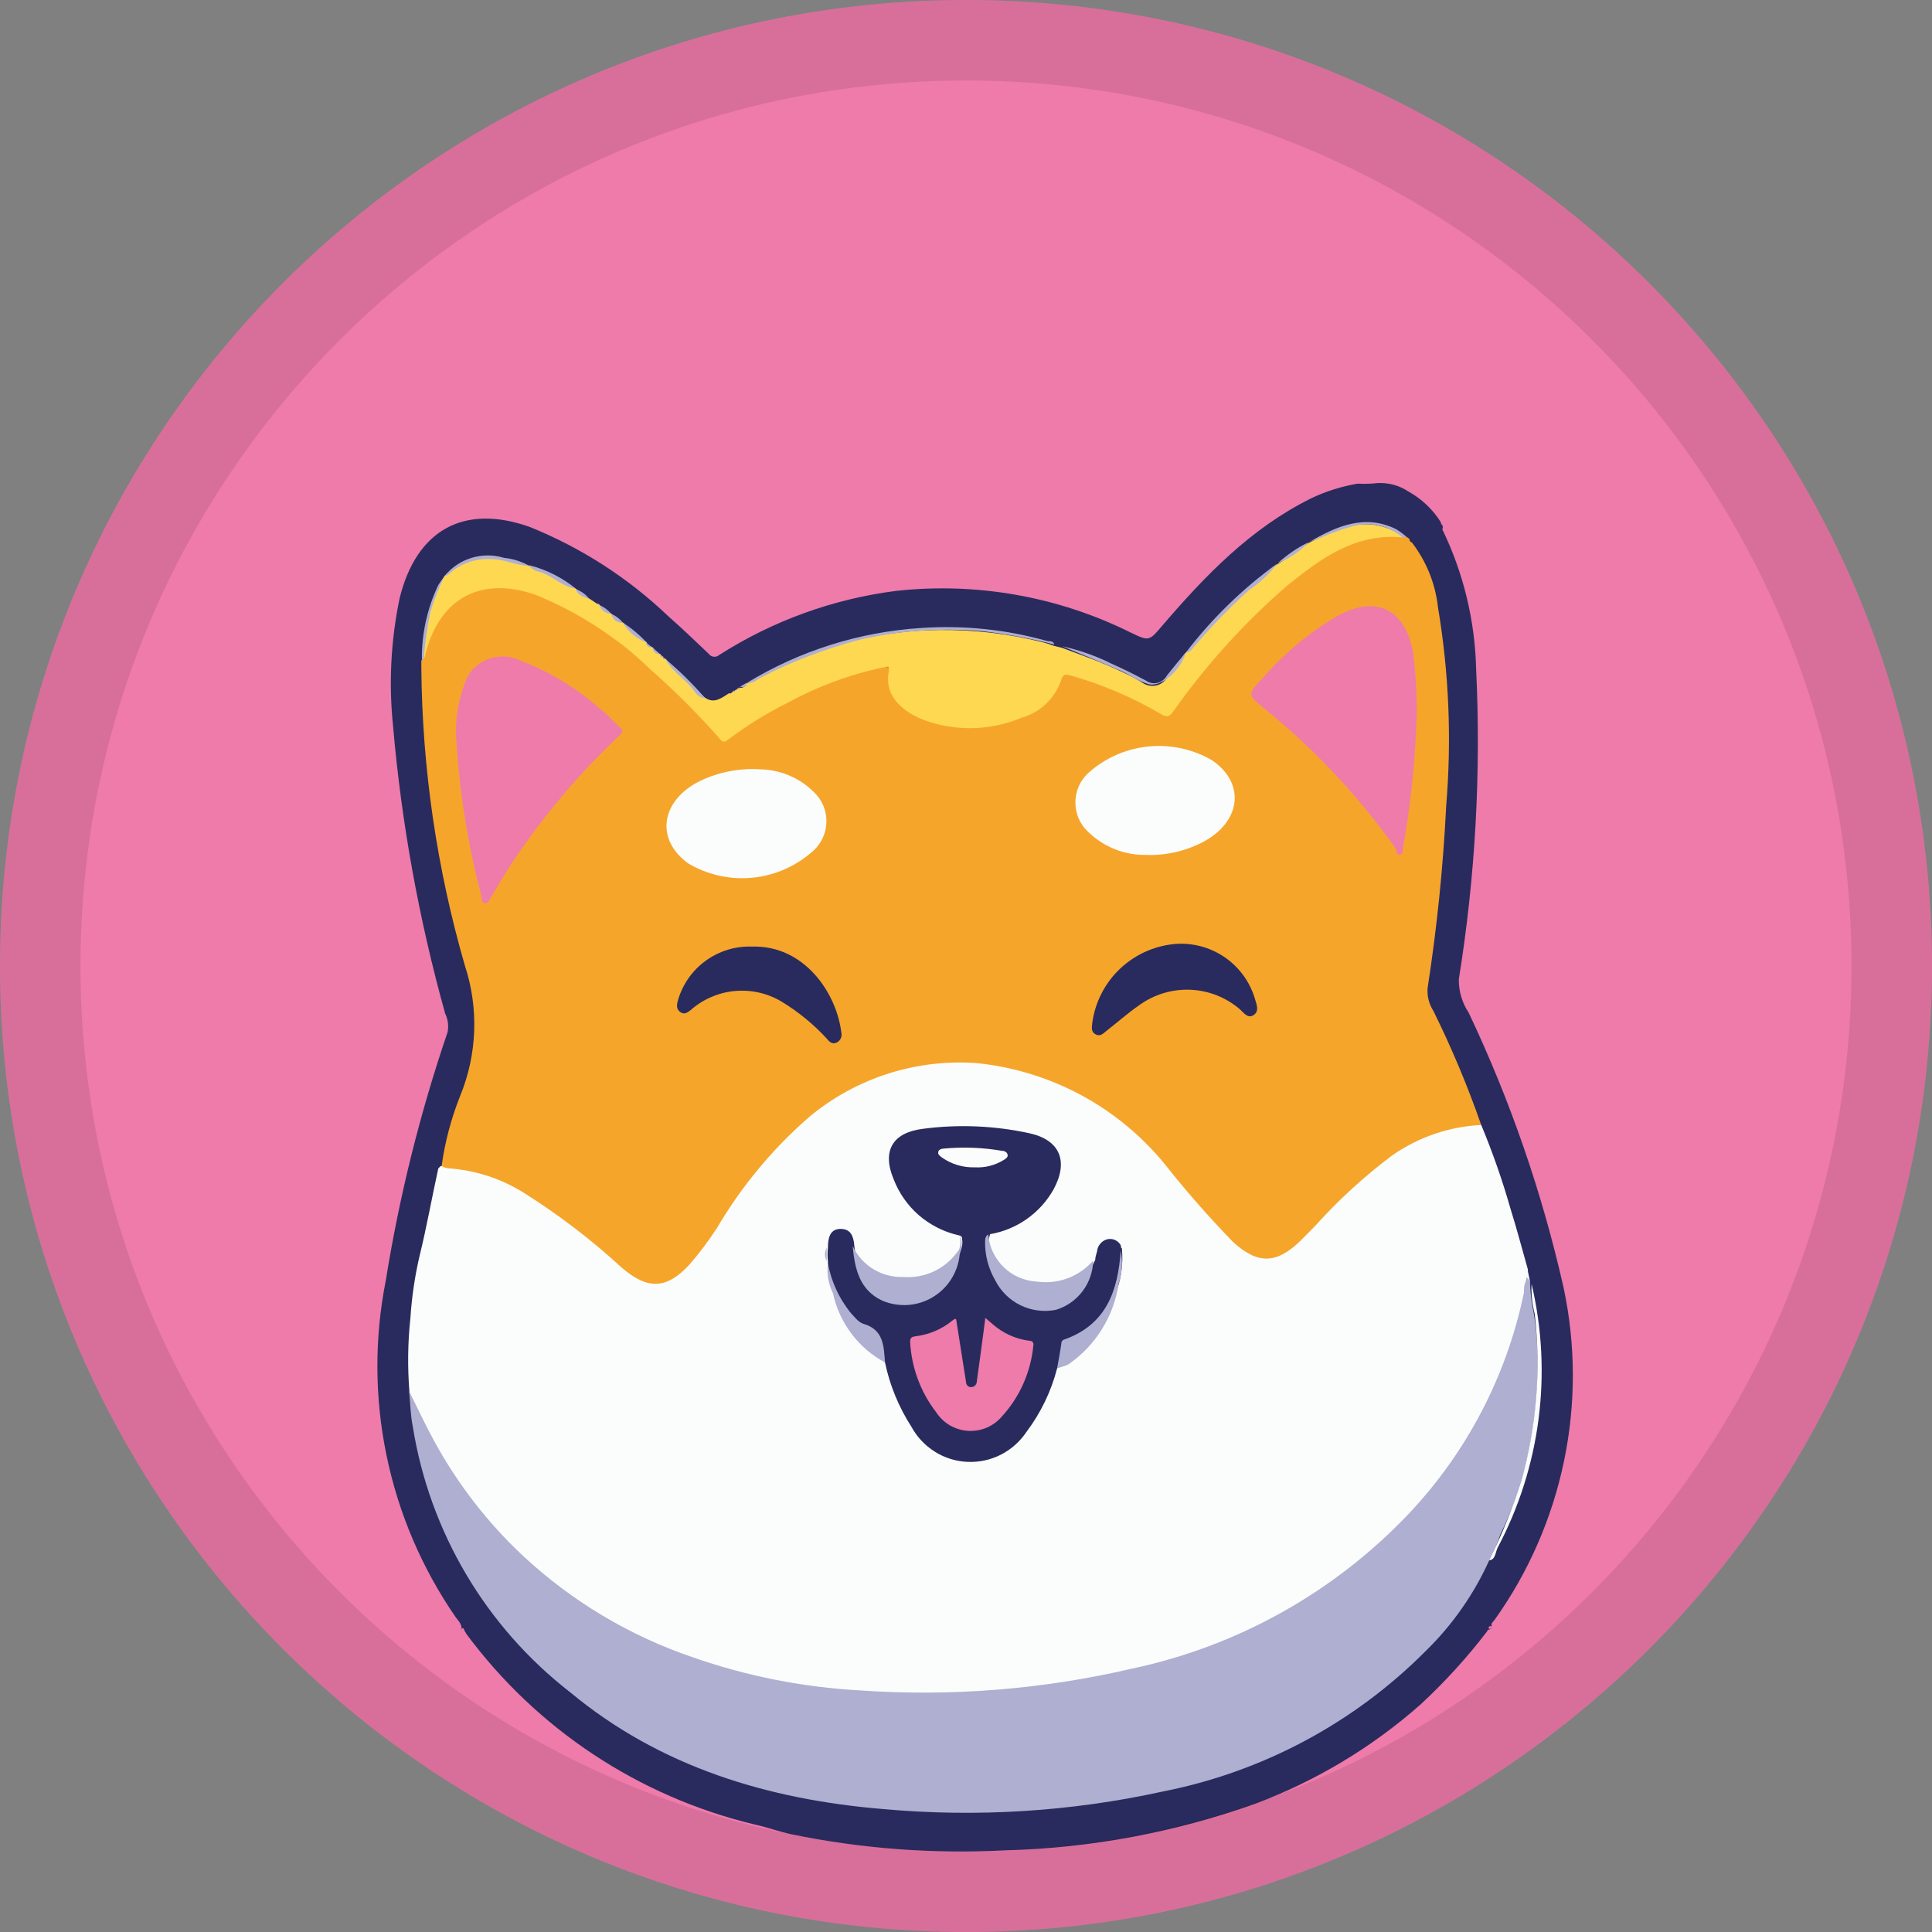 <svg width="24" height="24" viewBox="0 0 24 24" fill="none" xmlns="http://www.w3.org/2000/svg">
<rect x="0" y="0" width="24" height="24" fill="#808080" stroke="none"/>
<path d="M12 24C18.627 24 24 18.627 24 12C24 5.373 18.627 0 12 0C5.373 0 0 5.373 0 12C0 18.627 5.373 24 12 24Z" fill="#EE7BAA"/>
<path d="M5.735 20.234C5.735 20.169 5.689 20.13 5.657 20.084C5.241 19.48 4.95 18.799 4.802 18.081C4.653 17.363 4.65 16.623 4.793 15.904C4.961 14.857 5.218 13.826 5.56 12.822C5.576 12.743 5.565 12.662 5.53 12.591C5.205 11.424 4.988 10.23 4.883 9.023C4.828 8.492 4.855 7.956 4.964 7.433C5.172 6.583 5.763 6.255 6.581 6.546C7.221 6.804 7.806 7.181 8.305 7.658C8.476 7.808 8.64 7.967 8.802 8.12C8.809 8.13 8.819 8.139 8.83 8.146C8.841 8.153 8.854 8.157 8.866 8.158C8.879 8.159 8.893 8.158 8.905 8.154C8.917 8.149 8.928 8.143 8.938 8.134C9.6 7.712 10.347 7.441 11.126 7.341C12.127 7.23 13.139 7.408 14.042 7.856C14.273 7.967 14.273 7.967 14.439 7.771C14.973 7.149 15.537 6.562 16.288 6.19C16.471 6.103 16.665 6.042 16.865 6.008C16.948 6.013 17.03 6.01 17.113 6.001C17.247 5.994 17.379 6.029 17.491 6.103C17.657 6.194 17.797 6.326 17.898 6.486C17.898 6.486 17.898 6.512 17.917 6.523C17.921 6.531 17.923 6.54 17.923 6.55C17.923 6.559 17.921 6.568 17.917 6.576C18.18 7.118 18.323 7.71 18.337 8.311C18.399 9.6 18.327 10.892 18.122 12.165C18.12 12.313 18.163 12.458 18.245 12.581C18.762 13.672 19.157 14.816 19.423 15.994C19.575 16.704 19.577 17.438 19.429 18.149C19.281 18.86 18.988 19.532 18.566 20.123C18.55 20.146 18.517 20.165 18.531 20.199C18.531 20.199 18.531 20.227 18.511 20.236C18.508 20.24 18.504 20.244 18.499 20.246C18.495 20.249 18.49 20.25 18.485 20.25C18.233 20.582 17.952 20.891 17.646 21.174C17.045 21.705 16.352 22.121 15.601 22.404C14.6 22.762 13.548 22.958 12.485 22.986C11.593 23.032 10.699 22.965 9.825 22.785C9.673 22.752 9.525 22.697 9.363 22.662C7.932 22.316 6.667 21.478 5.791 20.294C5.777 20.294 5.777 20.264 5.763 20.255C5.763 20.241 5.735 20.255 5.728 20.232L5.735 20.234Z" fill="#292B5E"/>
<path d="M18.499 20.236C18.483 20.211 18.499 20.202 18.52 20.199C18.541 20.197 18.527 20.234 18.499 20.236Z" fill="#EE7BAA"/>
<path d="M5.733 20.234C5.761 20.216 5.763 20.234 5.768 20.257C5.772 20.28 5.731 20.264 5.733 20.234Z" fill="#EE7BAA"/>
<path d="M5.765 20.252L5.793 20.292C5.765 20.296 5.747 20.289 5.765 20.252Z" fill="#EE7BAA"/>
<path d="M18.476 20.253L18.502 20.239C18.5 20.253 18.5 20.267 18.476 20.253Z" fill="#EE7BAA"/>
<path d="M18.4 13.974C18.542 14.315 18.664 14.664 18.765 15.019C18.843 15.266 18.908 15.518 18.98 15.77C18.98 15.77 18.98 15.784 18.98 15.793L19.005 15.913C18.982 15.929 18.952 15.936 18.959 15.975C18.963 16.066 18.949 16.156 18.917 16.241C18.697 17.165 18.251 18.019 17.619 18.727C17.242 19.157 16.804 19.53 16.32 19.834C15.66 20.245 14.938 20.549 14.183 20.735C13.683 20.858 13.175 20.945 12.662 20.996C12.457 21.019 12.251 21.026 12.046 21.042C11.754 21.066 11.463 21.058 11.172 21.042C10.693 21.038 10.215 20.993 9.744 20.906C9.262 20.825 8.79 20.698 8.332 20.525C7.731 20.285 7.172 19.95 6.678 19.531C6.165 19.094 5.731 18.571 5.396 17.985C5.257 17.772 5.153 17.538 5.086 17.292C5.062 16.987 5.065 16.68 5.098 16.375C5.115 16.116 5.152 15.859 5.211 15.606C5.299 15.25 5.363 14.887 5.442 14.527C5.442 14.51 5.463 14.499 5.474 14.485C5.775 14.473 6.074 14.541 6.341 14.681C6.701 14.869 7.037 15.102 7.339 15.375C7.498 15.509 7.651 15.647 7.813 15.774C7.865 15.825 7.929 15.863 7.999 15.884C8.069 15.905 8.143 15.91 8.215 15.897C8.316 15.872 8.407 15.818 8.478 15.742C8.65 15.567 8.803 15.375 8.936 15.169C9.179 14.777 9.463 14.411 9.784 14.078C10.052 13.815 10.365 13.602 10.708 13.448C11.105 13.262 11.54 13.169 11.979 13.177C12.377 13.191 12.769 13.281 13.134 13.443C13.654 13.676 14.116 14.021 14.486 14.455C14.717 14.725 14.948 15.017 15.197 15.282C15.283 15.37 15.378 15.447 15.481 15.513C15.564 15.574 15.667 15.602 15.769 15.593C15.872 15.584 15.967 15.537 16.038 15.462C16.17 15.34 16.295 15.213 16.417 15.081C16.666 14.807 16.942 14.559 17.24 14.339C17.54 14.118 17.896 13.985 18.268 13.954C18.313 13.947 18.359 13.955 18.4 13.974Z" fill="#FBFDFC"/>
<path d="M18.4 13.975C18.004 13.994 17.622 14.125 17.297 14.351C16.95 14.611 16.629 14.904 16.339 15.227C16.276 15.289 16.216 15.354 16.154 15.414C15.858 15.703 15.622 15.708 15.317 15.428C15.023 15.125 14.743 14.807 14.481 14.476C14.194 14.121 13.84 13.826 13.438 13.608C13.037 13.391 12.597 13.255 12.143 13.207C11.39 13.15 10.645 13.386 10.063 13.866C9.605 14.262 9.215 14.731 8.908 15.252C8.804 15.413 8.689 15.566 8.564 15.71C8.277 16.02 8.044 16.022 7.723 15.747C7.349 15.403 6.946 15.094 6.516 14.823C6.229 14.641 5.9 14.534 5.56 14.513C5.534 14.508 5.509 14.498 5.486 14.485C5.527 14.186 5.605 13.893 5.717 13.612C5.928 13.097 5.949 12.523 5.775 11.995C5.427 10.793 5.245 9.549 5.234 8.298C5.234 8.265 5.234 8.235 5.234 8.205C5.239 8.201 5.243 8.197 5.246 8.191C5.249 8.185 5.25 8.179 5.25 8.173C5.268 7.997 5.332 7.829 5.435 7.686C5.538 7.542 5.677 7.428 5.837 7.355C6.081 7.26 6.351 7.26 6.595 7.355C6.995 7.498 7.368 7.71 7.695 7.981C8.01 8.228 8.31 8.495 8.591 8.781C8.7 8.889 8.806 9 8.908 9.118C8.975 9.199 8.984 9.199 9.072 9.139C9.492 8.839 9.951 8.598 10.437 8.425C10.602 8.362 10.772 8.314 10.946 8.284C11.029 8.27 11.064 8.295 11.066 8.374C11.061 8.502 11.101 8.628 11.179 8.729C11.257 8.831 11.368 8.902 11.493 8.931C11.832 9.045 12.199 9.045 12.538 8.931C12.71 8.884 12.869 8.796 13 8.674C13.066 8.609 13.115 8.53 13.145 8.443C13.173 8.355 13.201 8.339 13.293 8.353C13.429 8.384 13.562 8.426 13.691 8.48C13.938 8.574 14.176 8.687 14.405 8.82C14.416 8.83 14.43 8.837 14.445 8.841C14.46 8.845 14.476 8.845 14.491 8.842C14.506 8.839 14.521 8.832 14.533 8.823C14.545 8.813 14.555 8.801 14.562 8.787C14.896 8.328 15.268 7.899 15.675 7.503C15.983 7.187 16.346 6.931 16.745 6.745C16.96 6.639 17.204 6.609 17.438 6.659C17.457 6.659 17.471 6.68 17.492 6.678C17.492 6.678 17.492 6.694 17.51 6.692V6.71C17.512 6.717 17.515 6.723 17.52 6.728C17.525 6.733 17.531 6.736 17.538 6.738C17.719 6.972 17.831 7.251 17.863 7.544C18 8.359 18.034 9.187 17.965 10.01C17.928 10.769 17.85 11.525 17.734 12.276C17.727 12.376 17.752 12.475 17.806 12.558C18.033 13.018 18.232 13.491 18.4 13.975Z" fill="#F6A52B"/>
<path d="M5.082 17.281C5.186 17.489 5.283 17.699 5.394 17.902C5.684 18.433 6.056 18.915 6.498 19.328C7.104 19.892 7.822 20.321 8.605 20.587C9.276 20.822 9.976 20.96 10.685 20.999C11.818 21.078 12.957 20.986 14.063 20.728C15.379 20.449 16.58 19.776 17.505 18.799C18.225 18.035 18.719 17.085 18.931 16.056C18.931 16.015 18.931 15.973 18.947 15.932C18.963 15.89 18.961 15.888 18.961 15.862L19.007 15.911V15.957C19.012 16.077 19.028 16.196 19.053 16.313C19.073 16.434 19.087 16.557 19.093 16.68C19.123 17.225 19.067 17.771 18.926 18.298C18.854 18.56 18.758 18.816 18.638 19.06C18.601 19.172 18.555 19.28 18.499 19.384C18.309 19.805 18.042 20.186 17.711 20.509C16.82 21.405 15.68 22.013 14.439 22.256C13.302 22.505 12.133 22.578 10.973 22.473C9.543 22.355 8.201 21.951 7.083 21.022C6.036 20.21 5.337 19.03 5.128 17.722C5.098 17.577 5.098 17.429 5.082 17.281Z" fill="#AFAFD1"/>
<path d="M17.422 6.676C16.842 6.62 16.419 6.93 15.999 7.267C15.46 7.732 14.981 8.262 14.571 8.843C14.527 8.903 14.495 8.912 14.43 8.875C14.072 8.664 13.689 8.5 13.289 8.388C13.219 8.369 13.201 8.388 13.18 8.455C13.141 8.566 13.076 8.666 12.991 8.746C12.905 8.827 12.801 8.885 12.688 8.917C12.303 9.078 11.871 9.088 11.479 8.945C11.248 8.857 10.971 8.665 11.043 8.332C11.043 8.293 11.043 8.277 10.994 8.286C10.57 8.374 10.161 8.524 9.781 8.732C9.519 8.862 9.27 9.017 9.037 9.194C8.982 9.238 8.952 9.194 8.924 9.157C8.659 8.858 8.376 8.576 8.076 8.312C7.663 7.915 7.179 7.602 6.648 7.387C5.976 7.156 5.465 7.427 5.287 8.115C5.287 8.138 5.273 8.161 5.266 8.184C5.239 8.159 5.248 8.127 5.253 8.099C5.285 7.907 5.303 7.713 5.352 7.521C5.392 7.393 5.449 7.27 5.521 7.156C5.6 7.081 5.691 7.019 5.791 6.974C5.999 6.91 6.223 6.915 6.429 6.988L6.567 7.027C6.768 7.112 6.964 7.207 7.154 7.313C7.207 7.362 7.265 7.405 7.327 7.44L7.411 7.496C7.411 7.507 7.438 7.496 7.448 7.514C7.487 7.563 7.538 7.6 7.595 7.623C7.63 7.675 7.681 7.714 7.741 7.734C7.827 7.828 7.926 7.911 8.034 7.979C8.034 8.018 8.083 8.025 8.111 8.044C8.138 8.078 8.159 8.117 8.208 8.127C8.208 8.154 8.208 8.164 8.242 8.157C8.226 8.191 8.263 8.173 8.268 8.184C8.422 8.355 8.585 8.516 8.758 8.667C8.875 8.748 8.966 8.667 9.056 8.612C9.059 8.614 9.063 8.615 9.067 8.615C9.071 8.615 9.075 8.614 9.079 8.612L9.107 8.591C9.12 8.591 9.13 8.591 9.13 8.577L9.16 8.559C9.176 8.559 9.185 8.559 9.19 8.543C9.208 8.546 9.226 8.542 9.242 8.533C9.258 8.524 9.269 8.509 9.275 8.492C9.417 8.432 9.555 8.364 9.689 8.288C10.305 7.991 10.98 7.833 11.664 7.826C12.102 7.821 12.539 7.873 12.963 7.981C13.007 7.993 13.05 8.006 13.092 8.023L13.194 8.048C13.453 8.145 13.711 8.235 13.956 8.355C14.04 8.395 14.12 8.434 14.187 8.478C14.212 8.496 14.24 8.509 14.269 8.515C14.299 8.522 14.329 8.522 14.359 8.516C14.389 8.51 14.417 8.498 14.441 8.48C14.466 8.462 14.486 8.439 14.502 8.413C14.576 8.316 14.647 8.219 14.716 8.122C14.83 8.014 14.935 7.898 15.033 7.775C15.177 7.612 15.332 7.457 15.495 7.313C15.615 7.207 15.74 7.11 15.865 7.011C16.001 6.932 16.124 6.833 16.253 6.747C16.402 6.671 16.557 6.606 16.715 6.551C16.82 6.517 16.93 6.505 17.04 6.516C17.149 6.527 17.255 6.561 17.351 6.616C17.392 6.62 17.429 6.632 17.422 6.676Z" fill="#FFD852"/>
<path d="M18.499 19.383C18.659 19.062 18.794 18.728 18.901 18.385C19.088 17.715 19.144 17.015 19.065 16.324C19.034 16.202 19.02 16.076 19.026 15.95C19.287 17.058 19.137 18.223 18.603 19.228C18.575 19.291 18.575 19.376 18.499 19.383Z" fill="#FBFDFC"/>
<path d="M13.097 8.006C12.8 7.931 12.499 7.875 12.196 7.84C11.691 7.798 11.183 7.833 10.689 7.944C10.267 8.055 9.857 8.21 9.467 8.406C9.407 8.436 9.358 8.498 9.28 8.482C9.935 8.083 10.677 7.85 11.443 7.801C11.973 7.765 12.505 7.82 13.016 7.965C13.044 7.967 13.085 7.962 13.097 8.006Z" fill="#AFAFD1"/>
<path d="M15.867 7C15.77 7.128 15.652 7.239 15.518 7.328C15.271 7.55 15.04 7.79 14.825 8.044C14.8 8.074 14.779 8.109 14.733 8.104C15.055 7.683 15.438 7.311 15.867 7Z" fill="#AFAFD1"/>
<path d="M14.733 8.103C14.663 8.334 14.418 8.549 14.259 8.496C14.1 8.443 14.028 8.374 13.892 8.32C13.661 8.219 13.43 8.126 13.198 8.029C13.411 8.076 13.617 8.149 13.811 8.246C13.954 8.309 14.095 8.38 14.234 8.454C14.254 8.469 14.277 8.479 14.302 8.484C14.326 8.489 14.351 8.489 14.376 8.483C14.4 8.478 14.423 8.467 14.443 8.452C14.463 8.438 14.48 8.419 14.492 8.397C14.571 8.295 14.652 8.2 14.733 8.103Z" fill="#AFAFD1"/>
<path d="M17.422 6.676C17.332 6.598 17.224 6.546 17.107 6.524C16.991 6.502 16.871 6.512 16.759 6.551C16.588 6.599 16.426 6.673 16.26 6.736C16.6 6.537 16.953 6.38 17.344 6.574C17.392 6.603 17.438 6.638 17.48 6.676H17.422Z" fill="#AFAFD1"/>
<path d="M6.572 7.027C6.415 7.027 6.271 6.948 6.11 6.946C6.012 6.939 5.913 6.952 5.821 6.985C5.728 7.018 5.643 7.069 5.571 7.136C5.555 7.146 5.537 7.154 5.518 7.161C5.605 7.052 5.722 6.972 5.855 6.931C5.987 6.89 6.129 6.889 6.262 6.93C6.371 6.941 6.476 6.974 6.572 7.027Z" fill="#AFAFD1"/>
<path d="M5.518 7.166C5.45 7.306 5.393 7.452 5.347 7.602C5.306 7.797 5.278 7.995 5.264 8.194H5.241C5.237 7.874 5.307 7.558 5.444 7.269C5.466 7.233 5.491 7.198 5.518 7.166Z" fill="#AFAFD1"/>
<path d="M7.154 7.313C6.997 7.292 6.886 7.174 6.745 7.119C6.685 7.096 6.607 7.089 6.57 7.02C6.783 7.074 6.983 7.174 7.154 7.313Z" fill="#AFAFD1"/>
<path d="M8.758 8.672C8.665 8.672 8.626 8.582 8.577 8.526C8.476 8.413 8.346 8.335 8.268 8.189C8.444 8.336 8.608 8.498 8.758 8.672Z" fill="#AFAFD1"/>
<path d="M16.26 6.733C16.151 6.848 16.018 6.938 15.872 6.997C15.988 6.891 16.119 6.802 16.26 6.733Z" fill="#AFAFD1"/>
<path d="M8.032 7.981C7.909 7.936 7.805 7.85 7.739 7.736C7.847 7.805 7.945 7.887 8.032 7.981Z" fill="#AFAFD1"/>
<path d="M7.325 7.445C7.258 7.415 7.18 7.403 7.152 7.318C7.221 7.343 7.281 7.387 7.325 7.445Z" fill="#AFAFD1"/>
<path d="M7.739 7.736C7.705 7.739 7.671 7.729 7.645 7.709C7.618 7.688 7.599 7.658 7.593 7.625C7.65 7.65 7.7 7.688 7.739 7.736Z" fill="#AFAFD1"/>
<path d="M7.593 7.625C7.56 7.625 7.528 7.615 7.501 7.595C7.475 7.576 7.455 7.548 7.445 7.517C7.503 7.54 7.553 7.578 7.593 7.625Z" fill="#AFAFD1"/>
<path d="M8.201 8.127C8.141 8.127 8.115 8.097 8.104 8.043L8.201 8.127Z" fill="#AFAFD1"/>
<path d="M9.278 8.48C9.278 8.54 9.236 8.538 9.192 8.531L9.278 8.48Z" fill="#AFAFD1"/>
<path d="M8.101 8.044C8.058 8.044 8.028 8.028 8.025 7.979L8.101 8.044Z" fill="#AFAFD1"/>
<path d="M9.125 8.573V8.594H9.095L9.125 8.573Z" fill="#AFAFD1"/>
<path d="M9.185 8.538C9.185 8.563 9.185 8.57 9.155 8.554L9.185 8.538Z" fill="#AFAFD1"/>
<path d="M8.238 8.159C8.208 8.171 8.198 8.159 8.203 8.129L8.238 8.159Z" fill="#AFAFD1"/>
<path d="M9.075 8.607V8.622H9.051L9.075 8.607Z" fill="#AFAFD1"/>
<path d="M7.445 7.519L7.408 7.5C7.424 7.498 7.441 7.496 7.445 7.519Z" fill="#AFAFD1"/>
<path d="M8.269 8.192C8.247 8.192 8.238 8.192 8.242 8.164L8.269 8.192Z" fill="#AFAFD1"/>
<path d="M17.499 6.69L17.48 6.676L17.499 6.69Z" fill="#AFAFD1"/>
<path d="M17.529 6.737L17.501 6.708L17.529 6.737Z" fill="#FFD852"/>
<path d="M13.132 16.997C13.059 17.282 12.93 17.549 12.753 17.785C12.673 17.905 12.564 18.003 12.436 18.069C12.308 18.135 12.165 18.166 12.02 18.16C11.876 18.154 11.736 18.111 11.614 18.034C11.492 17.958 11.391 17.851 11.322 17.724C11.165 17.48 11.053 17.209 10.994 16.925C10.945 16.851 10.922 16.764 10.927 16.675C10.926 16.648 10.917 16.622 10.902 16.6C10.886 16.578 10.864 16.561 10.839 16.551C10.704 16.489 10.586 16.395 10.495 16.278C10.403 16.16 10.342 16.022 10.315 15.876C10.297 15.818 10.287 15.757 10.285 15.696V15.666C10.278 15.61 10.278 15.553 10.285 15.497C10.285 15.382 10.308 15.266 10.442 15.266C10.576 15.266 10.604 15.368 10.613 15.479C10.622 15.589 10.682 15.723 10.731 15.839C10.761 15.91 10.806 15.973 10.862 16.026C10.918 16.079 10.984 16.119 11.056 16.146C11.128 16.172 11.205 16.184 11.282 16.179C11.359 16.175 11.434 16.155 11.503 16.121C11.597 16.081 11.68 16.019 11.745 15.941C11.811 15.863 11.857 15.77 11.879 15.67C11.907 15.58 11.972 15.497 11.951 15.393C11.951 15.379 11.951 15.363 11.937 15.356C11.924 15.349 11.91 15.344 11.895 15.342C11.717 15.3 11.551 15.214 11.412 15.094C11.274 14.973 11.167 14.82 11.101 14.649C10.955 14.3 11.084 14.071 11.461 14.023C11.904 13.964 12.353 13.983 12.79 14.078C13.168 14.162 13.275 14.425 13.09 14.771C13.008 14.918 12.895 15.044 12.758 15.141C12.621 15.238 12.465 15.303 12.3 15.331C12.268 15.422 12.273 15.522 12.314 15.61C12.354 15.74 12.41 15.865 12.48 15.982C12.571 16.092 12.694 16.171 12.832 16.208C12.97 16.245 13.115 16.239 13.249 16.19C13.387 16.11 13.488 15.979 13.531 15.825C13.55 15.765 13.575 15.707 13.605 15.652C13.605 15.617 13.619 15.58 13.628 15.546C13.631 15.511 13.644 15.477 13.667 15.451C13.689 15.424 13.719 15.404 13.753 15.395C13.786 15.387 13.821 15.39 13.852 15.404C13.883 15.418 13.908 15.442 13.924 15.472C13.924 15.486 13.924 15.502 13.938 15.511C13.937 15.515 13.937 15.52 13.938 15.525C13.952 15.696 13.93 15.868 13.873 16.029C13.816 16.191 13.726 16.339 13.607 16.463C13.535 16.537 13.446 16.594 13.349 16.629C13.316 16.637 13.288 16.656 13.266 16.682C13.245 16.707 13.233 16.739 13.231 16.773C13.23 16.814 13.221 16.856 13.204 16.895C13.187 16.933 13.162 16.968 13.132 16.997Z" fill="#292B5E"/>
<path d="M13.58 15.659C13.577 15.797 13.531 15.93 13.448 16.04C13.365 16.15 13.249 16.231 13.118 16.271C12.968 16.301 12.813 16.281 12.676 16.214C12.539 16.147 12.428 16.036 12.36 15.899C12.279 15.759 12.237 15.599 12.237 15.437C12.237 15.398 12.237 15.359 12.277 15.335C12.289 15.489 12.357 15.632 12.467 15.74C12.576 15.847 12.722 15.911 12.875 15.92C13.005 15.939 13.138 15.925 13.261 15.88C13.384 15.834 13.494 15.758 13.58 15.659Z" fill="#AFAFD1"/>
<path d="M11.921 15.356C11.972 15.433 11.939 15.511 11.921 15.588C11.91 15.695 11.874 15.8 11.816 15.891C11.758 15.983 11.679 16.059 11.585 16.115C11.492 16.171 11.387 16.203 11.279 16.211C11.171 16.218 11.062 16.2 10.962 16.158C10.675 16.026 10.618 15.758 10.592 15.479C10.648 15.597 10.736 15.697 10.848 15.765C10.959 15.833 11.088 15.867 11.218 15.863C11.354 15.874 11.489 15.848 11.611 15.789C11.733 15.729 11.837 15.638 11.912 15.525C11.933 15.472 11.937 15.412 11.921 15.356Z" fill="#AFAFD1"/>
<path d="M13.132 16.997C13.15 16.893 13.171 16.789 13.185 16.685C13.185 16.673 13.19 16.662 13.198 16.653C13.206 16.645 13.217 16.639 13.229 16.637C13.748 16.45 13.889 16.027 13.922 15.532C13.949 15.669 13.941 15.811 13.896 15.944C13.867 16.145 13.797 16.338 13.689 16.511C13.582 16.684 13.44 16.833 13.272 16.949C13.227 16.969 13.18 16.985 13.132 16.997Z" fill="#AFAFD1"/>
<path d="M10.285 15.696C10.326 15.916 10.42 16.122 10.558 16.297C10.608 16.352 10.662 16.426 10.726 16.445C10.98 16.519 10.978 16.724 10.994 16.925C10.83 16.837 10.687 16.715 10.576 16.566C10.464 16.417 10.386 16.246 10.347 16.064C10.29 15.95 10.268 15.822 10.285 15.696Z" fill="#AFAFD1"/>
<path d="M10.269 15.498V15.666C10.255 15.64 10.248 15.611 10.248 15.582C10.248 15.553 10.255 15.524 10.269 15.498Z" fill="#AFAFD1"/>
<path d="M11.87 15.34L11.912 15.354L11.87 15.34Z" fill="#AFAFD1"/>
<path d="M13.912 15.518L13.899 15.479L13.912 15.518Z" fill="#AFAFD1"/>
<path d="M17.6 8.852C17.585 9.416 17.527 9.977 17.429 10.532C17.429 10.564 17.429 10.608 17.39 10.617C17.351 10.627 17.344 10.58 17.344 10.548C16.878 9.892 16.326 9.303 15.701 8.797C15.491 8.628 15.493 8.626 15.701 8.406C15.962 8.108 16.269 7.854 16.611 7.653C17.092 7.387 17.452 7.561 17.554 8.101C17.585 8.35 17.6 8.601 17.6 8.852Z" fill="#EE7BAA"/>
<path d="M5.666 9.148C5.655 8.888 5.706 8.629 5.814 8.392C5.881 8.286 5.985 8.209 6.106 8.174C6.226 8.14 6.355 8.152 6.468 8.207C6.821 8.343 7.148 8.539 7.434 8.787C7.528 8.861 7.614 8.954 7.704 9.037C7.739 9.067 7.739 9.092 7.704 9.127C7.232 9.572 6.808 10.066 6.44 10.601C6.32 10.774 6.209 10.959 6.105 11.139C6.082 11.174 6.066 11.227 6.02 11.22C5.973 11.213 5.985 11.156 5.978 11.121C5.808 10.475 5.703 9.814 5.666 9.148Z" fill="#EE7BAA"/>
<path d="M14.227 10.62C13.961 10.622 13.705 10.518 13.515 10.331C13.466 10.285 13.426 10.229 13.399 10.166C13.373 10.104 13.359 10.037 13.359 9.969C13.359 9.901 13.373 9.833 13.399 9.771C13.426 9.709 13.466 9.652 13.515 9.606C13.722 9.419 13.982 9.303 14.259 9.274C14.536 9.245 14.815 9.304 15.056 9.444C15.46 9.719 15.426 10.179 14.98 10.44C14.75 10.569 14.49 10.631 14.227 10.62Z" fill="#FBFDFC"/>
<path d="M9.446 9.557C9.696 9.562 9.935 9.664 10.112 9.841C10.161 9.887 10.199 9.943 10.226 10.005C10.253 10.067 10.266 10.133 10.266 10.2C10.266 10.268 10.253 10.334 10.226 10.396C10.199 10.458 10.161 10.514 10.112 10.56C9.904 10.752 9.64 10.872 9.358 10.902C9.077 10.932 8.793 10.87 8.55 10.726C8.15 10.437 8.201 9.975 8.654 9.723C8.898 9.596 9.172 9.539 9.446 9.557Z" fill="#FBFDFC"/>
<path d="M9.345 11.759C9.989 11.741 10.391 12.332 10.451 12.824C10.457 12.848 10.456 12.873 10.446 12.896C10.436 12.918 10.42 12.937 10.398 12.949C10.343 12.977 10.308 12.949 10.271 12.903C10.106 12.723 9.916 12.568 9.707 12.441C9.532 12.337 9.329 12.292 9.126 12.311C8.924 12.33 8.733 12.413 8.58 12.547C8.543 12.577 8.501 12.609 8.45 12.572C8.4 12.535 8.406 12.485 8.42 12.431C8.477 12.232 8.598 12.057 8.766 11.935C8.934 11.813 9.137 11.751 9.345 11.759Z" fill="#292B5E"/>
<path d="M14.631 11.724C14.846 11.715 15.057 11.778 15.232 11.904C15.406 12.03 15.533 12.21 15.592 12.417C15.611 12.482 15.645 12.56 15.574 12.609C15.502 12.658 15.454 12.584 15.407 12.542C15.234 12.391 15.015 12.304 14.786 12.295C14.556 12.286 14.331 12.355 14.146 12.491C14.007 12.588 13.88 12.701 13.746 12.805C13.707 12.835 13.67 12.882 13.61 12.849C13.55 12.817 13.564 12.761 13.568 12.711C13.603 12.448 13.728 12.206 13.922 12.026C14.116 11.846 14.367 11.739 14.631 11.724Z" fill="#292B5E"/>
<path d="M12.223 16.503L12.24 16.371L12.334 16.452C12.46 16.562 12.616 16.633 12.783 16.655C12.824 16.655 12.845 16.678 12.836 16.72C12.804 17.043 12.67 17.348 12.452 17.589C12.401 17.651 12.336 17.7 12.262 17.733C12.188 17.765 12.108 17.779 12.027 17.775C11.947 17.77 11.869 17.746 11.799 17.706C11.73 17.665 11.671 17.608 11.627 17.54C11.434 17.289 11.322 16.984 11.306 16.667C11.306 16.614 11.332 16.605 11.371 16.6C11.54 16.58 11.701 16.512 11.833 16.403C11.884 16.364 11.877 16.39 11.884 16.429C11.921 16.674 11.962 16.916 11.999 17.159C11.999 17.201 12.025 17.233 12.064 17.231C12.081 17.231 12.097 17.225 12.11 17.214C12.123 17.203 12.131 17.187 12.133 17.171C12.166 16.939 12.193 16.727 12.223 16.505V16.503Z" fill="#EE7BAA"/>
<path d="M12.113 14.501C11.967 14.506 11.823 14.464 11.704 14.381C11.681 14.363 11.65 14.347 11.655 14.312C11.66 14.277 11.699 14.27 11.724 14.268C11.966 14.246 12.209 14.255 12.448 14.296C12.478 14.296 12.51 14.312 12.517 14.344C12.524 14.377 12.492 14.395 12.466 14.411C12.36 14.476 12.237 14.508 12.113 14.501Z" fill="#FBFDFC"/>
<path d="M23.5 12C23.5 18.351 18.351 23.5 12 23.5C5.649 23.5 0.5 18.351 0.5 12C0.5 5.649 5.649 0.5 12 0.5C18.351 0.5 23.5 5.649 23.5 12Z" stroke="black" stroke-opacity="0.097"/>
</svg>
